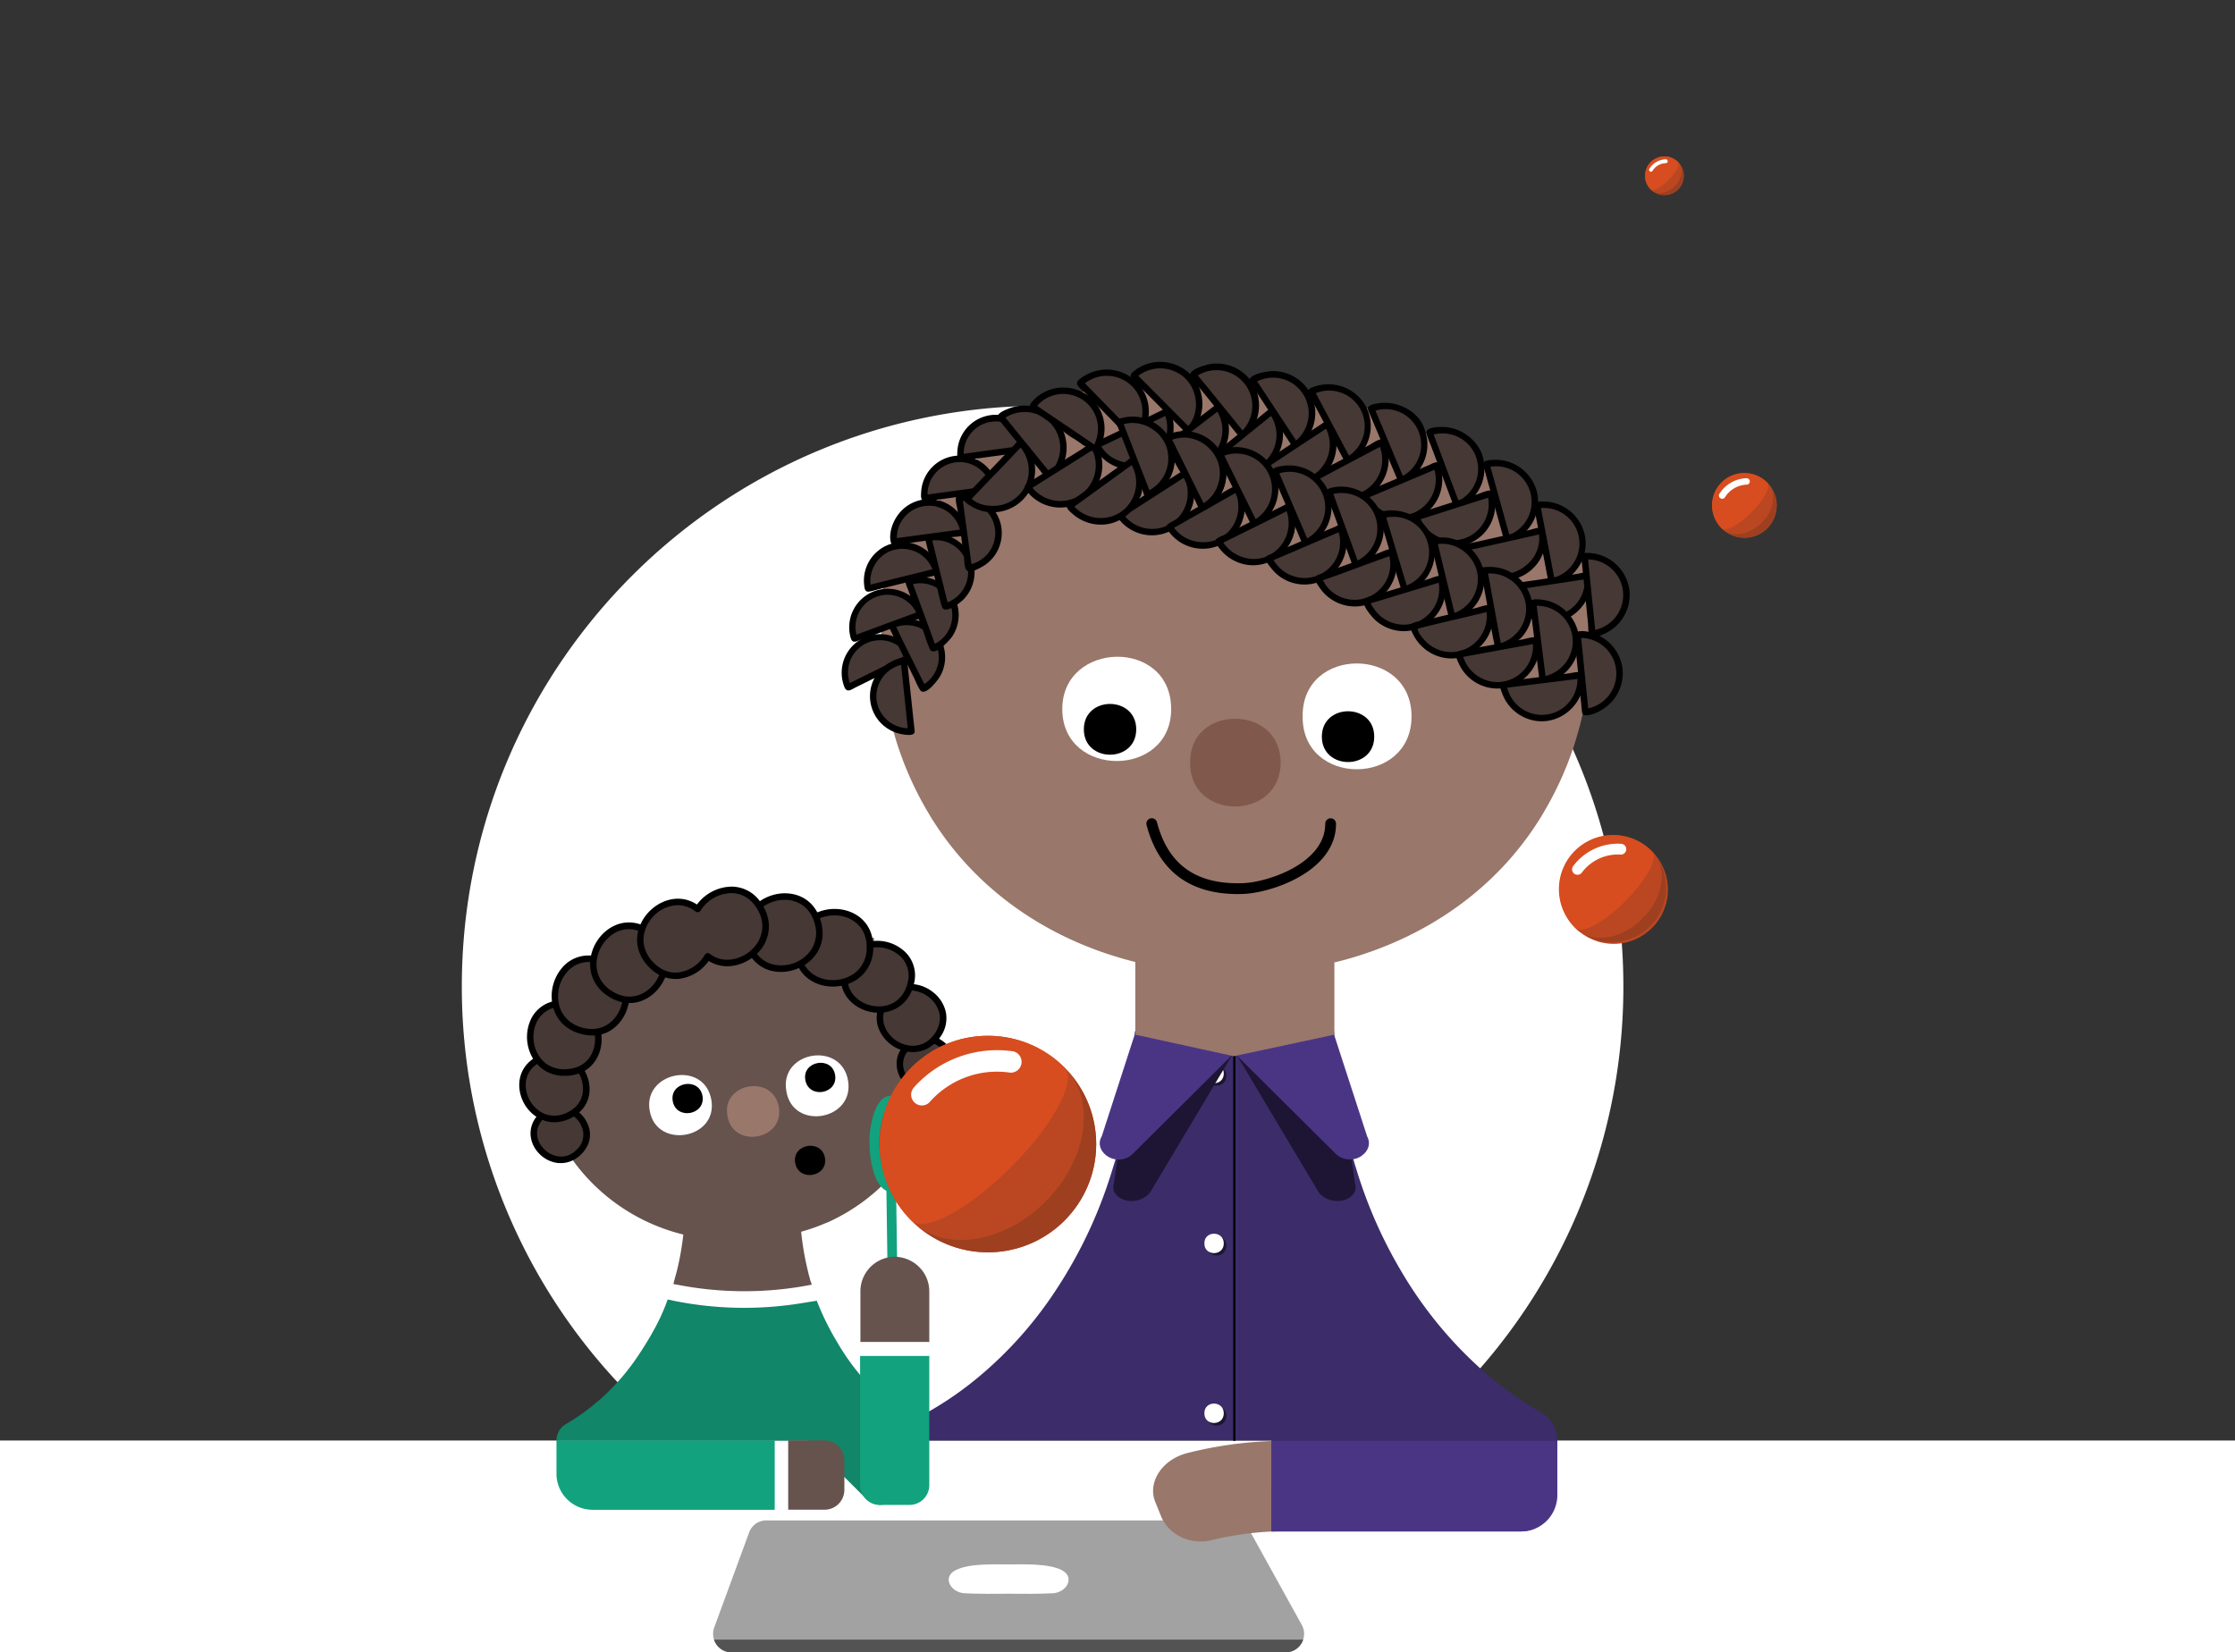 <svg id="Layer_1" data-name="Layer 1" xmlns="http://www.w3.org/2000/svg" viewBox="0 0 1000.08 739.42"><rect x="0" y="0" width="1000.08" height="739.42" fill="#333333" stroke="none"/><defs><style>.cls-1{fill:#fff;}.cls-2{fill:#a2a2a2;}.cls-3{fill:#535353;}.cls-4{fill:#99776b;}.cls-5{fill:#66534d;}.cls-6{fill:#3c2c6a;}.cls-7{fill:#1d1533;}.cls-8{fill:#7a5c63;}.cls-9{fill:#4a3585;}.cls-10{fill:#118669;}.cls-11{fill:#453835;}.cls-12{fill:#12a27e;}.cls-13{fill:#ba4721;}.cls-14{fill:#9e3f20;}.cls-15{fill:#d74d1f;}.cls-16{fill:#80594c;}</style></defs><title>bubblesfgextended</title><rect class="cls-1" y="644.62" width="1000.08" height="94.8"/><rect class="cls-1" x="346.45" y="644.62" width="6.68" height="30.97"/><path class="cls-2" d="M583.11,733.72a8.21,8.21,0,0,1-7.82,5.7h-248a8.2,8.2,0,0,1-7.79-5.7,8.34,8.34,0,0,1,.07-5.4l15.63-42.54a8.12,8.12,0,0,1,7.72-5.4H551.75a8.3,8.3,0,0,1,7.23,4.24l.76,1.36,22.78,41.18A8.19,8.19,0,0,1,583.11,733.72Z"/><path class="cls-1" d="M475,702.57c-6-3-16.88-2.51-23.54-2.51h-.19c-6.56,0-17.56-.49-23.54,2.51-6.46,3.18-2.22,10.22,4.05,10.41,6.47.29,13,.29,19.59.2,6.56.09,13.12.09,19.58-.2C477.18,712.79,481.33,705.75,475,702.57Z"/><path class="cls-3" d="M583.11,733.72a8.21,8.21,0,0,1-7.82,5.7h-248a8.2,8.2,0,0,1-7.79-5.7Z"/><path class="cls-4" d="M571.59,644.79v40.46a139.91,139.91,0,0,0-29.58,4c-9,2.12-18.71-2-22.39-10.51-.86-2.13-1.73-4.25-2.6-6.47-3.67-8.49,2.51-19.1,14.46-22.09A178.67,178.67,0,0,1,571.59,644.79Z"/><path class="cls-1" d="M726.4,441.45a259.36,259.36,0,0,1-97.69,203H304.33a259.38,259.38,0,0,1-97.68-203c0-143.53,116.34-259.87,259.87-259.87S726.4,297.92,726.4,441.45Z"/><path class="cls-1" d="M362.37,572.4H301.78a109.92,109.92,0,0,1-4.57,13.22H367C364.85,580.89,363.8,576.6,362.37,572.4Z"/><path class="cls-5" d="M403.48,434.48a12.83,12.83,0,0,1-12.25-10.71,11,11,0,0,1-.1-3.95l-3.28-.77-.87-.2-1.15-.28-.68-.2-.48-.09-.77-.2-3.09-.67-1.26-.29-2.12-.48-1.16-.29-.48-.1-.48-.1-.68-.19-1.64-.39-1.44-.28-2.32-.58-1.35-.29-1.73-.39-1.84-.38-1.35-.29-.19-.1h-.1l-.58-.1-.48-.09-.38-.1-.49-2.6-87.69,15.24,1,5.69-1.25.77-1.45,1-.58.38-.48.29-.49.29-1.06.68-1.83,1.15-1.06.68-2.7,1.73-.68.39-.38.29-.58.39-1.06.67-.77.48-2.9,1.84a12.44,12.44,0,0,1,1.26,3.76,13.13,13.13,0,0,1-2.22,9.74,12.83,12.83,0,0,1-8.4,5.31l-1.64.29a12.68,12.68,0,0,1-3.28.19l2.71,15.53-4.92.87,1,5.4c.1.48.19,1,.29,1.45s.19.87.29,1.35c.29,1.35.58,2.6.87,3.86s.58,2.31,1,3.47c.2.58.39,1.16.58,1.74l.29.86.58,1.74c.1.19.19.48.29.68s.1.38.19.58,0,.28.1.38a53.86,53.86,0,0,0,2.8,6.56c.19.39.38.68.57,1.06,1.16,2.41,2.42,4.63,3.77,6.85a8.53,8.53,0,0,0,.77,1.26,82.28,82.28,0,0,0,7.72,10.32c.29.29.48.58.77.87a86.48,86.48,0,0,0,43.59,26,125.54,125.54,0,0,1-3,16.74c-.39,1.35-.77,2.8-1.16,4.25-.09.38-.19.77-.29,1.15l1.64.29a156.19,156.19,0,0,0,56.05.77l4.25-.77c-.2-.48-.29-1-.49-1.44s-.29-.87-.38-1.36c-.29-1-.58-1.92-.77-2.89a127.18,127.18,0,0,1-3.12-18,86.46,86.46,0,0,0,11.31-4,10.94,10.94,0,0,0,1.84-.78A86.24,86.24,0,0,0,414.77,501c.09-.38.28-.67.38-1.06A79.1,79.1,0,0,0,419,487.64c.1-.49.19-1,.29-1.45a67.5,67.5,0,0,0,1.25-7.72c0-.38.1-.77.1-1.16a57.55,57.55,0,0,0,.48-7.13v-3.86Z"/><path class="cls-6" d="M696.83,644.62h-289v-8.81a152.67,152.67,0,0,0,29.9-19.49,176.56,176.56,0,0,0,35.4-40,204.49,204.49,0,0,0,23-47.85c1.07-3.18,2-6.36,3-9.54.68-2.41,1.35-4.92,2-7.44q2.59-10.62,4.24-21.7t2.21-22.57c.11-1.26.11-2.61.2-3.86v-1.64c0-.07,0-.12,0-.19H597c0,.77,0,1.54.06,2.31,0,1.16.09,2.23.09,3.38.39,7.67,1.11,15.22,2.18,22.6a214.58,214.58,0,0,0,4.29,21.67c.38,1.64.87,3.39,1.35,5,.2.77.49,1.64.67,2.41.39,1.44.77,2.8,1.26,4.24.09.38.29.87.38,1.26A206.53,206.53,0,0,0,627,568.87a184.08,184.08,0,0,0,34.34,42.53c1.35,1.26,2.7,2.51,4.16,3.68a160.29,160.29,0,0,0,21,15.14c1,.58,1.93,1.15,2.81,1.64A14.68,14.68,0,0,1,696.83,644.62Z"/><path class="cls-7" d="M548.76,481.46c0,5.79-8.78,5.79-8.68,0C540,475.67,548.76,475.67,548.76,481.46Z"/><path class="cls-1" d="M547.6,480.4c0,5.79-8.78,5.79-8.68,0C538.82,474.52,547.6,474.52,547.6,480.4Z"/><path class="cls-7" d="M548.76,557.48c0,5.79-8.78,5.79-8.68,0C540,551.69,548.76,551.69,548.76,557.48Z"/><path class="cls-1" d="M547.6,556.42c0,5.79-8.78,5.79-8.68,0C538.82,550.63,547.6,550.63,547.6,556.42Z"/><path class="cls-7" d="M548.76,633.59c0,5.79-8.78,5.79-8.68,0C540,627.8,548.76,627.8,548.76,633.59Z"/><path class="cls-1" d="M547.6,632.43c0,5.79-8.78,5.79-8.68,0C538.82,626.65,547.6,626.65,547.6,632.43Z"/><path class="cls-8" d="M573.26,340.91c0,26.24-40.9,26.24-40.52,0C532.36,314.77,573.26,314.77,573.26,340.91Z"/><path class="cls-7" d="M498.4,529.7c-1.06,3.37,1.26,6.07,4.63,7.23,4.44,1.45,9.55-.29,11.87-3.76l37.43-62.71-44.18-8Z"/><path class="cls-7" d="M606.35,529.7l-9.74-67.24-44.19,8,37.43,62.71c2.22,3.47,7.33,5.21,11.87,3.76C605.1,535.77,607.41,533.07,606.35,529.7Z"/><path class="cls-9" d="M493,508.47l15.24-47.07,44.09,9.74L507,516.19a9.07,9.07,0,0,1-11.77,1C492.42,515.13,491.07,511.75,493,508.47Z"/><path class="cls-9" d="M609.34,517.15a4,4,0,0,1-1.06.68,7.48,7.48,0,0,1-2.7.87c-.29,0-.58.09-.87.09h-1.45a8.94,8.94,0,0,1-5.69-2.6l-44.08-43.8h0l-.68-.57-.48-.49-.1-.09-.1-.1h.2l.29-.1h.19l15.43-3.37h.1l.48-.1h.1l27.49-6.08.1.2.67,2,14.57,44.86C613.49,511.75,612.23,515.13,609.34,517.15Z"/><rect x="551.84" y="470.46" width="0.96" height="174.32"/><path class="cls-6" d="M568.92,685.3H680.63c9,0,16.2-8,16.2-17.83l0-23.28-127.87-3.46Z"/><path class="cls-9" d="M568.92,685.3H680.63a16.18,16.18,0,0,0,16.2-16.21V644.78H568.92Z"/><path class="cls-10" d="M415.15,639.48v5.21H249a8.69,8.69,0,0,1,1.14-4.33,8.26,8.26,0,0,1,3.11-3.1,91.15,91.15,0,0,0,12.83-9c.78-.69,1.64-1.36,2.42-2a101.79,101.79,0,0,0,17.93-20.94c2.42-3.66,4.63-7.33,6.66-11.08a90.51,90.51,0,0,0,5.67-12.73l3.62.76a158.91,158.91,0,0,0,56.91.79l6.18-1a122.16,122.16,0,0,0,9.33,18.88,104.43,104.43,0,0,0,22.09,26.53A90.65,90.65,0,0,0,415.15,639.48Z"/><path class="cls-1" d="M318.3,492.17c3.08,17.56-24.6,22.38-27.59,4.82C287.62,479.73,315.11,474.13,318.3,492.17Z"/><path class="cls-1" d="M379.46,483.49c3.09,17.84-24.7,22.67-27.59,4.82C348.59,470.46,376.37,465.64,379.46,483.49Z"/><path d="M314.34,490.43c1.45,8.59-11.77,10.9-13.31,2.32S312.8,481.85,314.34,490.43Z"/><path d="M373.67,481c1.45,8.59-11.77,10.9-13.31,2.31S372.22,472.39,373.67,481Z"/><path d="M369.14,518.12c1.44,8.59-11.77,10.9-13.32,2.31S367.59,509.53,369.14,518.12Z"/><path class="cls-4" d="M348.49,495.35c2.61,14.86-20.55,18.91-23,4C322.74,484.55,345.89,480.5,348.49,495.35Z"/><path class="cls-11" d="M242.42,499.32c10.85-10.68,27.44,5.64,16.58,16.24S231.57,509.91,242.42,499.32Z"/><path d="M263.61,504.81a13.92,13.92,0,0,0-4.48-7,14.08,14.08,0,0,0-1.14-.9,12,12,0,0,0-1.32-.81,13.08,13.08,0,0,0-2.92-1.22,12,12,0,0,0-9.3,1.12,12.88,12.88,0,0,0-2.38,1.7c-.22.19-.44.4-.67.62s-.28.28-.4.41a13.87,13.87,0,0,0-1,1.09,11.71,11.71,0,0,0-2.59,8,13.17,13.17,0,0,0,3.88,8.43,13.83,13.83,0,0,0,8.71,4.23c.34,0,.67,0,1,0a11.89,11.89,0,0,0,5.23-1.2A14.1,14.1,0,0,0,260,516.6C263.43,513.26,264.71,509.07,263.61,504.81Zm-13.34,12.71a11.07,11.07,0,0,1-6.88-3.37c-3.23-3.3-4.58-8.51-.7-13,.23-.27.47-.53.74-.79h0l.35-.33a11.79,11.79,0,0,1,1.38-1.09l.28-.17a9.22,9.22,0,0,1,5-1.47,9.92,9.92,0,0,1,2.56.35,6.75,6.75,0,0,1,.76.25,11.11,11.11,0,0,1,3,1.67,11.08,11.08,0,0,1,4,6,9.12,9.12,0,0,1-2.8,9,11.09,11.09,0,0,1-3.4,2.31A9,9,0,0,1,250.27,517.52Z"/><path class="cls-11" d="M241.7,473.65c16.88-7.91,29.52,17.65,12.64,25.56S224.92,481.65,241.7,473.65Z"/><path d="M261.59,479.17c-.23-.44-.49-.86-.76-1.28s-.55-.79-.85-1.16a16,16,0,0,0-3.52-3.35,14.42,14.42,0,0,0-12.31-2.15,17.11,17.11,0,0,0-3.06,1.11h0c-.45.21-.88.43-1.29.67a13.33,13.33,0,0,0-1.22.77c-7,4.83-7.44,12.93-4.58,19a17.19,17.19,0,0,0,6.07,7c.42.27.84.51,1.28.74a10.61,10.61,0,0,0,1.37.62,13.73,13.73,0,0,0,4,1c.44,0,.87.06,1.31.06a16.49,16.49,0,0,0,7-1.64c.62-.3,1.23-.61,1.8-1a13.81,13.81,0,0,0,1.25-.86,11,11,0,0,0,1.12-.92,13.62,13.62,0,0,0,4.58-9.19A16.59,16.59,0,0,0,261.59,479.17Zm-.77,9.17a10.88,10.88,0,0,1-4.15,7.73,11.64,11.64,0,0,1-1.3.93,14.86,14.86,0,0,1-1.63.89h0a12.68,12.68,0,0,1-8.2,1.12,2.25,2.25,0,0,1-.35-.09,9.57,9.57,0,0,1-1.69-.56,11.56,11.56,0,0,1-1.41-.7,14.14,14.14,0,0,1-5.48-6.14c-2.4-5.06-2-11.52,3.7-15.4a11.87,11.87,0,0,1,1.25-.76c.25-.15.51-.28.78-.41s.4-.18.59-.26a17.17,17.17,0,0,1,1.74-.61,11.74,11.74,0,0,1,10.16,1.66,13.45,13.45,0,0,1,2.39,2.13,14.31,14.31,0,0,1,1,1.22,9.89,9.89,0,0,1,.8,1.26A13.86,13.86,0,0,1,260.82,488.34Z"/><path class="cls-11" d="M251.16,449c20.25-1.35,23,29.62,2.7,31S230.9,450.3,251.16,449Z"/><path d="M269.18,463.69c0-.28-.05-.57-.08-.85-.06-.49-.13-1-.22-1.46s-.2-1-.33-1.44a16.5,16.5,0,0,0-10.37-11.55,17.39,17.39,0,0,0-5.73-.93c-.45,0-.92,0-1.39.05s-.84.06-1.25.12-1,.15-1.43.24-1,.22-1.42.36a14.82,14.82,0,0,0-9.4,7.89,18.79,18.79,0,0,0,1,17.68,5.57,5.57,0,0,0,.37.57c.14.21.29.43.46.64a13.51,13.51,0,0,0,.91,1.12,14,14,0,0,0,1.61,1.57,16,16,0,0,0,10.59,3.71c.48,0,1,0,1.46,0a18.77,18.77,0,0,0,5-1,17.52,17.52,0,0,0,2.63-1.19C267.25,475.88,269.56,469.53,269.18,463.69Zm-24.12,12.75a12.32,12.32,0,0,1-2.15-1.74,10.88,10.88,0,0,1-1-1.14c-.21-.26-.4-.53-.59-.81-.09-.12-.18-.26-.26-.39a15.84,15.84,0,0,1-.91-15,12.12,12.12,0,0,1,7.41-6.31,12.47,12.47,0,0,1,1.4-.36,10.94,10.94,0,0,1,1.43-.24l.86-.08a14.62,14.62,0,0,1,6.56.94,13.46,13.46,0,0,1,7.87,9.09,16.6,16.6,0,0,1,.55,2.9c0,.19,0,.37,0,.56.34,5-1.57,10.19-6.3,12.84a10.09,10.09,0,0,1-1.32.64,12.53,12.53,0,0,1-1.46.51,17.11,17.11,0,0,1-3.45.59A14,14,0,0,1,245.06,476.44Z"/><path class="cls-11" d="M268.42,429.76c20.46,5.88,12.06,37.23-8.39,31.44S248,423.87,268.42,429.76Z"/><path d="M273.9,430.62a19.35,19.35,0,0,0-5.08-2.25,15.24,15.24,0,0,0-1.48-.37c-.48-.11-.95-.18-1.42-.25s-1-.11-1.45-.14a15.53,15.53,0,0,0-12,4.41A19.67,19.67,0,0,0,247,448.23q.09.72.24,1.44c.05.25.11.5.17.74a5.12,5.12,0,0,0,.19.67,16,16,0,0,0,5.07,7.89,18.54,18.54,0,0,0,7,3.62,19.38,19.38,0,0,0,5.34.78c.43,0,.85,0,1.25,0s1-.1,1.44-.18a11,11,0,0,0,1.43-.31c6.09-1.62,10.2-6.75,11.78-12.29.15-.54.29-1.09.39-1.65s.18-1,.24-1.46.09-1,.11-1.48A16.93,16.93,0,0,0,273.9,430.62Zm4.85,15c0,.51-.06,1-.12,1.49a14.14,14.14,0,0,1-.24,1.45c-.09.41-.18.82-.3,1.21-1.29,4.54-4.61,8.75-9.54,10.18a10.87,10.87,0,0,1-1.42.33,13.12,13.12,0,0,1-1.45.16,15.47,15.47,0,0,1-5.25-.62,15.67,15.67,0,0,1-5.61-2.81,13.21,13.21,0,0,1-4.43-6.52c-.08-.25-.15-.51-.22-.78s-.1-.42-.13-.63a10,10,0,0,1-.23-1.44,16.61,16.61,0,0,1,4.7-13.52,12.69,12.69,0,0,1,9-3.63h.55c.47,0,.95.06,1.43.12s.95.15,1.43.25.72.18,1.09.28a16.9,16.9,0,0,1,3.78,1.58A13.85,13.85,0,0,1,278.75,445.61Z"/><path class="cls-11" d="M290.13,417c17.85,11.48.77,39.17-17.08,27.69S272.19,405.54,290.13,417Z"/><path d="M296.66,421.51a18.29,18.29,0,0,0-5.75-5.7,17.58,17.58,0,0,0-1.65-1c-.44-.23-.88-.44-1.31-.63s-.91-.37-1.36-.52c-8.23-2.8-15.61,1.48-19.45,7.47a19.67,19.67,0,0,0-2.67,6.44c-.11.48-.19,1-.26,1.44s-.11,1-.14,1.44a16.94,16.94,0,0,0,.91,6.56,17.48,17.48,0,0,0,7.29,8.87,19.24,19.24,0,0,0,6.12,2.63c.48.1.95.18,1.42.24a12.11,12.11,0,0,0,1.46.11h.46c6.06,0,11.25-3.65,14.27-8.35a19.82,19.82,0,0,0,1.66-3.16c.19-.46.35-.91.51-1.37s.28-.92.4-1.39a18.49,18.49,0,0,0,.55-4.44A16.22,16.22,0,0,0,296.66,421.51Zm-.77,11.93c-.11.49-.23,1-.39,1.46s-.32.92-.51,1.38a16.62,16.62,0,0,1-1.42,2.71c-2.53,3.94-6.88,7-11.95,7a14.41,14.41,0,0,1-1.45-.08,12.21,12.21,0,0,1-1.42-.27,15.36,15.36,0,0,1-4.91-2.12,14.45,14.45,0,0,1-6.36-8,13.36,13.36,0,0,1-.55-4.6c0-.49.07-1,.13-1.45a13.52,13.52,0,0,1,.28-1.41,17,17,0,0,1,2.24-5.27c2.58-4,6.81-7,11.8-7a13.37,13.37,0,0,1,4.26.72c.46.16.91.33,1.37.54s.9.43,1.35.68.66.37,1,.59a16.22,16.22,0,0,1,4.19,3.81A13.57,13.57,0,0,1,295.89,433.44Z"/><path class="cls-11" d="M421.35,486.1c-12.59,8.76-26.31-10.34-13.72-19S433.94,477.33,421.35,486.1Z"/><path d="M427.29,473.62a14.53,14.53,0,0,0-2.05-4.26,15.6,15.6,0,0,0-1.81-2.15,13.92,13.92,0,0,0-3.06-2.26l-.21-.12a14.73,14.73,0,0,0-1.35-.61,12.93,12.93,0,0,0-1.49-.48h0a12.63,12.63,0,0,0-10.5,2.15,14.77,14.77,0,0,0-1.9,1.56,9.86,9.86,0,0,0-1.08,1.18,10.92,10.92,0,0,0-.88,1.21,11.51,11.51,0,0,0-1.72,7.16,13.87,13.87,0,0,0,2,6,14.57,14.57,0,0,0,4.87,4.91,10.27,10.27,0,0,0,1.26.69,12.26,12.26,0,0,0,5.26,1.22,12.13,12.13,0,0,0,3.84-.64l.2-.07a14,14,0,0,0,3.51-1.82,12.24,12.24,0,0,0,5.54-8.82A12.65,12.65,0,0,0,427.29,473.62Zm-7.87,12a9.37,9.37,0,0,1-8.82.4,7.33,7.33,0,0,1-.73-.39,11.77,11.77,0,0,1-4.69-5,10.8,10.8,0,0,1-1.06-3.79,9.1,9.1,0,0,1,3-7.41,9.68,9.68,0,0,1,1.35-1.08,4,4,0,0,1,.46-.3,10.07,10.07,0,0,1,5.47-1.69h0a9,9,0,0,1,2.13.25l.08,0a8.33,8.33,0,0,1,1.5.52,10.38,10.38,0,0,1,2.41,1.47,3.73,3.73,0,0,1,.61.52,11.29,11.29,0,0,1,1.74,2,11.45,11.45,0,0,1,1.74,3.79,9.09,9.09,0,0,1-4.09,10.1A9.81,9.81,0,0,1,419.42,485.58Z"/><path class="cls-11" d="M419.2,463.71c-10.8,14.57-33.47-1.64-22.57-16.2S430,449.15,419.2,463.71Z"/><path d="M423.2,452.79a15.75,15.75,0,0,0-6.12-9.12,16.6,16.6,0,0,0-8.12-3.24,14.48,14.48,0,0,0-1.47-.08l-.75,0-.49,0-.28,0a14.69,14.69,0,0,0-10.5,6.22,16.53,16.53,0,0,0-2.12,3.71,12.84,12.84,0,0,0-.51,1.43,13.71,13.71,0,0,0-.34,1.44,13.39,13.39,0,0,0,.93,7.76,16.84,16.84,0,0,0,9.52,8.86,11.91,11.91,0,0,0,1.43.46,13.7,13.7,0,0,0,1.54.35c.26.05.53.08.79.11a13.65,13.65,0,0,0,1.79.11,13.91,13.91,0,0,0,6.54-1.61,16.53,16.53,0,0,0,4.17-3.28,13.5,13.5,0,0,0,1-1.15.33.33,0,0,0,.08-.11l.12-.15A14.32,14.32,0,0,0,423.2,452.79Zm-5.15,10.06c-.24.31-.47.61-.73.89a11.55,11.55,0,0,1-1.19,1.23,12.49,12.49,0,0,1-1.73,1.31,11.09,11.09,0,0,1-5.48,1.69,11.76,11.76,0,0,1-1.87-.08l-.41-.06a12.7,12.7,0,0,1-1.73-.38,13.93,13.93,0,0,1-8.83-7.61,10.54,10.54,0,0,1-.58-6.77,12.77,12.77,0,0,1,.49-1.52,14.24,14.24,0,0,1,.78-1.63,15.38,15.38,0,0,1,1-1.56,12.1,12.1,0,0,1,6.95-4.82,10.48,10.48,0,0,1,1.74-.27,8.44,8.44,0,0,1,.87,0l.7,0,.3,0a13.94,13.94,0,0,1,7,2.72,12.8,12.8,0,0,1,5,7.43,10.5,10.5,0,0,1,.24,2.23,11.65,11.65,0,0,1-1.92,6.26C418.49,462.23,418.28,462.54,418.05,462.85Z"/><path class="cls-11" d="M407.24,441.24c-5.79,18.71-34.44,10.41-28.75-8.3S413,422.62,407.24,441.24Z"/><path d="M405.58,426.55A18.12,18.12,0,0,0,391,421.07a3.27,3.27,0,0,0-.45,0c-.48.05-1,.13-1.44.22l-.43.09c-.34.08-.67.16-1,.25-5.15,1.5-8.89,5.32-10.62,10.84a18,18,0,0,0-.81,5.7,11.34,11.34,0,0,0,.12,1.44,12.92,12.92,0,0,0,.24,1.43c1.33,5.8,6.07,9.77,11.22,11.35a18.71,18.71,0,0,0,4.63.79h.71l.77,0c.51,0,1-.07,1.52-.14a15.35,15.35,0,0,0,12.55-9.82c.05-.1.09-.2.13-.3.13-.35.27-.72.38-1.1l.06-.18c.13-.42.24-.82.34-1.24A14.68,14.68,0,0,0,405.58,426.55Zm-.84,17a12.23,12.23,0,0,1-8,6.38,11.9,11.9,0,0,1-1.8.33,14.67,14.67,0,0,1-1.62.1,16,16,0,0,1-4.63-.69c-4.26-1.32-8.17-4.6-9.22-9.39a9.75,9.75,0,0,1-.24-1.45,10.9,10.9,0,0,1,0-1.52,14.66,14.66,0,0,1,.65-3.93,12.76,12.76,0,0,1,8-8.68,10.22,10.22,0,0,1,1.46-.43h0a9.44,9.44,0,0,1,1.41-.24,4.36,4.36,0,0,1,.52-.05q.62-.06,1.23-.06a15.1,15.1,0,0,1,10.95,4.62,11.8,11.8,0,0,1,2.77,10.91c-.07.33-.16.67-.25,1,0,.13-.07.26-.11.38h0c-.11.39-.25.76-.39,1.13A15.76,15.76,0,0,1,404.74,443.54Z"/><path class="cls-11" d="M389.3,423.58c.29,21.22-32.22,22.29-32.51,1.06S389,402.36,389.3,423.58Z"/><path d="M390.71,422.56c0-.49-.07-1-.14-1.45a13.84,13.84,0,0,0-.26-1.48c-1.86-8.85-9.61-12.89-16.88-12.89h-.27a19.83,19.83,0,0,0-7.44,1.56q-.68.29-1.32.63c-.42.22-.85.46-1.25.71a16.68,16.68,0,0,0-2.23,1.68,16.9,16.9,0,0,0-5.58,13.34,19.17,19.17,0,0,0,1,5.85c.15.47.33.91.52,1.35a12.85,12.85,0,0,0,.63,1.29c3.14,5.69,9.32,8.34,15.22,8.34h.27a20.27,20.27,0,0,0,3.72-.41,14.43,14.43,0,0,0,1.44-.36c.47-.12.94-.28,1.41-.45A16.78,16.78,0,0,0,390.75,424v-.45C390.75,423.22,390.73,422.89,390.71,422.56Zm-13,15.27c-.48.14-1,.27-1.46.38a17.62,17.62,0,0,1-3.4.38h-.23c-4.87,0-10-2.16-12.62-6.83a13.08,13.08,0,0,1-.64-1.3,11.71,11.71,0,0,1-.51-1.41,15.92,15.92,0,0,1-.65-4.43,14,14,0,0,1,4.7-11.27,12.54,12.54,0,0,1,2.61-1.79c.42-.23.87-.44,1.32-.64a17.33,17.33,0,0,1,6.33-1.29h.23a15.14,15.14,0,0,1,9.74,3.38,12.55,12.55,0,0,1,3.93,5.87,14.05,14.05,0,0,1,.62,2.79,14.3,14.3,0,0,1,.11,1.49c0,.14,0,.29,0,.44,0,.38,0,.73,0,1.09a13.71,13.71,0,0,1-8.61,12.61C378.74,437.49,378.25,437.68,377.75,437.83Z"/><path class="cls-11" d="M365.86,412.49c6,20.35-25.09,30.1-31.07,9.64S359.88,392.13,365.86,412.49Z"/><path d="M367.79,414.4a22.16,22.16,0,0,0-.54-2.32c-.12-.39-.25-.78-.38-1.16s-.34-.9-.52-1.33-.41-.87-.63-1.29c-4.26-8.08-13-9.83-20-7.75a19.37,19.37,0,0,0-5.66,2.69c-.39.27-.78.56-1.15.86s-.75.63-1.1,1a16.37,16.37,0,0,0-5.08,10.18,18.24,18.24,0,0,0,.71,7.3,19.16,19.16,0,0,0,1.49,3.71,12.13,12.13,0,0,0,.73,1.26,10.79,10.79,0,0,0,.82,1.18,15.46,15.46,0,0,0,8.78,5.72,18,18,0,0,0,4.15.48,20,20,0,0,0,8.06-1.74c.45-.2.89-.41,1.33-.65s.85-.48,1.27-.74a18.55,18.55,0,0,0,3.43-2.81,16.14,16.14,0,0,0,4.6-11.37A19.35,19.35,0,0,0,367.79,414.4Zm-21.87,17.19a12.71,12.71,0,0,1-7.24-4.76,12.28,12.28,0,0,1-.81-1.22,11.52,11.52,0,0,1-.72-1.34,15.36,15.36,0,0,1-1-2.54,15.73,15.73,0,0,1-.51-7,13.22,13.22,0,0,1,3.7-7.19,10.54,10.54,0,0,1,1.1-1c.37-.32.76-.61,1.15-.89a17.42,17.42,0,0,1,4.89-2.32,16.6,16.6,0,0,1,4.62-.67,13.83,13.83,0,0,1,7.94,2.38,13.06,13.06,0,0,1,4.08,4.61c.22.42.43.85.62,1.31s.36.89.51,1.36c.07.2.13.39.19.58s.15.55.22.83A13.76,13.76,0,0,1,361.38,427a15.14,15.14,0,0,1-2.49,2.1,13,13,0,0,1-1.28.79,13.63,13.63,0,0,1-1.32.67A16.33,16.33,0,0,1,345.92,431.59Z"/><path class="cls-11" d="M340.29,406.22c-7.19-12.5-22.32-8.84-28,.55-14.56-11.21-34.92,10-21.09,24.72,8.68,9.26,20.55,4.84,25.54-3.53C329,437.42,349.67,422.5,340.29,406.22Z"/><path d="M344,413.27a18.52,18.52,0,0,0-2.41-7.63,1,1,0,0,0-.07-.15c-.22-.37-.44-.74-.68-1.09a13.69,13.69,0,0,0-.84-1.16,15.72,15.72,0,0,0-12.6-6.48,19.67,19.67,0,0,0-15.53,8c-8-5.19-16.83-1.88-21.86,3.66a19.42,19.42,0,0,0-3.45,5.31c-.2.45-.38.9-.53,1.35s-.3.92-.42,1.38a16.48,16.48,0,0,0-.27,7,17.91,17.91,0,0,0,4.77,9,18.74,18.74,0,0,0,4.85,3.79,13.73,13.73,0,0,0,1.3.61,12.92,12.92,0,0,0,1.37.51,15.44,15.44,0,0,0,4.62.71A15.65,15.65,0,0,0,304,438a19,19,0,0,0,13.12-8c6.5,4.11,14.13,2.41,19.32-1.31.4-.29.78-.57,1.14-.88l.35-.29c.26-.22.5-.46.74-.69A16.84,16.84,0,0,0,344,413.27Zm-8,12.08c-.36.32-.74.61-1.14.9-4.66,3.4-11.66,4.9-17.29.56a1.45,1.45,0,0,0-1.14-.28,1.43,1.43,0,0,0-1,.69,16.22,16.22,0,0,1-11.8,7.92,12.42,12.42,0,0,1-5.12-.5,10.39,10.39,0,0,1-1.37-.52,11.64,11.64,0,0,1-1.31-.68,16,16,0,0,1-3.65-2.94,14.85,14.85,0,0,1-4-7.54,13.35,13.35,0,0,1,.09-5.31,14.59,14.59,0,0,1,.39-1.44c.15-.46.32-.92.51-1.36a17,17,0,0,1,2.92-4.51,15.53,15.53,0,0,1,11.19-5.28,12.91,12.91,0,0,1,8,2.86,1.47,1.47,0,0,0,1.15.27,1.43,1.43,0,0,0,1-.67,16.71,16.71,0,0,1,13.89-7.86,12.72,12.72,0,0,1,6.63,1.92,14.15,14.15,0,0,1,3.75,3.48c.29.38.57.77.84,1.2.15.22.28.45.42.68l.33.6a15.28,15.28,0,0,1,1.83,6.22,14.11,14.11,0,0,1-4.05,10.51c-.35.38-.73.74-1.1,1.07Z"/><path class="cls-12" d="M408.5,511.85c-.1-10.63-3.53-21.46-9.81-21.51h-.13c-1.74,0-4.92,1-7.24,7.14A39.18,39.18,0,0,0,389.11,512a42.65,42.65,0,0,0,2.5,14.47,16.14,16.14,0,0,0,2.6,4.47,7.52,7.52,0,0,0,2.43,1.95,5.92,5.92,0,0,0,1.24.43,5.71,5.71,0,0,0,.8.17l.36,0a4.83,4.83,0,0,0,1.94-.4c1.67-.68,3.7-2.46,5.3-6.73a37.8,37.8,0,0,0,2.22-13.06v-1.51Zm-6.37,13c-1.06,3-2.41,4.34-3.19,4.34-.42,0-1-.41-1.68-1.28a12.91,12.91,0,0,1-1.59-3,25,25,0,0,1-1.16-3.77s0-.05,0-.07a44.56,44.56,0,0,1-1.05-9.09,39.66,39.66,0,0,1,1.91-13,.14.14,0,0,1,0-.06c1.06-3,2.41-4.34,3.18-4.34h.19c1,.19,2.27,1.81,3.34,4.72a37.67,37.67,0,0,1,2,12.45,46.3,46.3,0,0,1-.87,9.2A30,30,0,0,1,402.13,524.87Z"/><polygon class="cls-12" points="397.59 600.41 396.63 532.3 400.97 532.3 401.94 600.41 397.59 600.41"/><path class="cls-5" d="M415.82,577.84V600.6H385V577.84a15.49,15.49,0,0,1,15.43-15.45A15.73,15.73,0,0,1,411.3,567,15.29,15.29,0,0,1,415.82,577.84Z"/><path class="cls-10" d="M368.46,608l41,41a8.73,8.73,0,0,1,0,12.44l-9.36,9.36a8.73,8.73,0,0,1-12.44,0l-41-41Z"/><path class="cls-12" d="M415.82,606.68v57.87a8.86,8.86,0,0,1-8.87,8.89H393.74a8.87,8.87,0,0,1-8.88-8.89V606.68Z"/><path class="cls-5" d="M377.82,653.49v13.22a8.85,8.85,0,0,1-8.88,8.87H352.69v-31h16.25A8.85,8.85,0,0,1,377.82,653.49Z"/><path class="cls-12" d="M346.66,644.62v31H265.25A16.18,16.18,0,0,1,249,659.38V644.62Z"/><circle class="cls-13" cx="442.07" cy="511.95" r="48.44"/><path class="cls-14" d="M476.32,477.69c14.21,14.21,10.39,41.06-8.52,60s-45.78,22.74-60,8.53a48.44,48.44,0,1,0,68.51-68.51Z"/><path class="cls-13" d="M476.32,477.69c5.71,5.71-5,25.67-23.92,44.59s-38.88,29.63-44.59,23.92c14.21,14.21,41.07,10.39,60-8.53S490.53,491.9,476.32,477.69Z"/><path class="cls-15" d="M476.32,477.69a48.44,48.44,0,0,0-68.51,68.51c5.71,5.71,25.67-5,44.59-23.92S482,483.4,476.32,477.69Z"/><path class="cls-1" d="M412.5,494.68a4.82,4.82,0,0,1-3.6-8,49.78,49.78,0,0,1,44.51-16.2A4.83,4.83,0,0,1,452,480a40.15,40.15,0,0,0-35.92,13.07A4.79,4.79,0,0,1,412.5,494.68Z"/><circle class="cls-13" cx="722.07" cy="398.11" r="24.26"/><path class="cls-14" d="M739.22,381c7.11,7.12,5.2,20.56-4.27,30s-22.92,11.38-30,4.27A24.26,24.26,0,0,0,739.22,381Z"/><path class="cls-13" d="M739.22,381c2.86,2.86-2.51,12.86-12,22.33s-19.46,14.83-22.32,12c7.11,7.11,20.56,5.2,30-4.27S746.33,388.07,739.22,381Z"/><path class="cls-15" d="M739.22,381a24.26,24.26,0,1,0-34.3,34.31c2.86,2.85,12.85-2.51,22.32-12S742.08,383.81,739.22,381Z"/><path class="cls-1" d="M706.07,391.45a2.38,2.38,0,0,1-1.65-.47,2.41,2.41,0,0,1-.49-3.38,24.87,24.87,0,0,1,21.49-10,2.41,2.41,0,0,1-.28,4.82,20.11,20.11,0,0,0-17.34,8.08A2.4,2.4,0,0,1,706.07,391.45Z"/><circle class="cls-13" cx="780.6" cy="226.24" r="14.44"/><path class="cls-14" d="M790.81,216c4.23,4.23,3.1,12.24-2.54,17.87s-13.64,6.78-17.88,2.55A14.44,14.44,0,0,0,790.81,216Z"/><path class="cls-13" d="M790.81,216c1.7,1.7-1.49,7.65-7.13,13.29s-11.59,8.83-13.29,7.13c4.24,4.23,12.24,3.09,17.88-2.55S795,220.26,790.81,216Z"/><path class="cls-15" d="M790.81,216a14.44,14.44,0,1,0-20.42,20.42c1.7,1.7,7.65-1.49,13.29-7.13S792.51,217.73,790.81,216Z"/><path class="cls-1" d="M770.85,223.18a1.39,1.39,0,0,1-1-.2,1.42,1.42,0,0,1-.47-2A14.82,14.82,0,0,1,781.61,214a1.44,1.44,0,0,1,.08,2.87,12,12,0,0,0-9.86,5.7A1.47,1.47,0,0,1,770.85,223.18Z"/><circle class="cls-13" cx="744.77" cy="78.66" r="8.66"/><path class="cls-14" d="M750.89,72.54c2.54,2.54,1.86,7.34-1.52,10.72s-8.19,4.07-10.73,1.53a8.66,8.66,0,0,0,12.25-12.25Z"/><path class="cls-13" d="M750.89,72.54c1,1-.89,4.59-4.27,8s-7,5.3-8,4.28c2.54,2.54,7.35,1.86,10.73-1.53S753.43,75.08,750.89,72.54Z"/><path class="cls-15" d="M750.89,72.54a8.66,8.66,0,0,0-12.25,12.25c1,1,4.59-.9,8-4.28S751.91,73.56,750.89,72.54Z"/><path class="cls-1" d="M738.92,76.83a.85.85,0,0,1-.6-.12.86.86,0,0,1-.29-1.19,8.93,8.93,0,0,1,7.34-4.23.86.86,0,1,1,0,1.72,7.19,7.19,0,0,0-5.92,3.42A.88.88,0,0,1,738.92,76.83Z"/><path class="cls-4" d="M708.94,252.41c-.19-.68-.29-1.26-.48-1.93a12.53,12.53,0,0,0-.48-1.74c-.07-.33-.18-.66-.27-1h0c-40-47.42-103.07-76.29-159.58-75.76-89.34.83-81.42.84-149.71,75.61l-.12.15a8.36,8.36,0,0,0-.27,1,11.33,11.33,0,0,0-.49,1.74c-.19.67-.28,1.25-.48,1.93a96.32,96.32,0,0,0-2.7,21.22v15.92c0,.77.1,1.54.1,2.31.09,2.32.19,4.63.38,6.85s.29,4.15.58,6.17c.1,1.07.2,2.13.39,3.19a7.11,7.11,0,0,0,.19,1.44c.19,1.16.39,2.22.58,3.28a6.1,6.1,0,0,0,.19,1.26c.1.38.1.77.2,1.06s.09.39.09.58a122.23,122.23,0,0,0,2.9,12.15l.57,2c1.26,4.34,2.8,8.68,4.44,12.83.29.77.68,1.64,1,2.41a149,149,0,0,0,10.22,20,14.07,14.07,0,0,0,1,1.64c19.68,31.35,50.84,53,87.49,62.9,1.06.29,2.22.58,3.28.86H508V463l44.09,9.64,45-9.64V430.68l.85-.2h.1c1.06-.28,2.22-.57,3.28-.86,36.66-9.94,67.82-31.55,87.5-62.9a15.51,15.51,0,0,0,1-1.64,150.2,150.2,0,0,0,10.23-20c.29-.77.67-1.64,1-2.41,1.64-4.15,3.18-8.49,4.44-12.83l.58-2q1.73-5.93,2.89-12.15c0-.19.1-.39.1-.58s.09-.68.19-1.06a5.49,5.49,0,0,0,.19-1.26c.2-1.06.39-2.12.58-3.28a7.13,7.13,0,0,0,.2-1.44c.19-1.06.28-2.12.38-3.19.29-2,.48-4.05.58-6.17s.29-4.53.39-6.85c0-.77.09-1.54.09-2.31V273.63A95.73,95.73,0,0,0,708.94,252.41Z"/><path class="cls-1" d="M524.05,317.3c0,31-48.72,31-48.72,0C475.33,286.72,524.05,285.47,524.05,317.3Z"/><path class="cls-1" d="M631.61,320.58c0,31.55-49.1,31.55-48.72,0C582.51,289,631.61,289,631.61,320.58Z"/><path d="M508.42,326.37c0,15.14-23.44,15.14-23.44,0S508.42,311.22,508.42,326.37Z"/><path d="M614.92,329.65c0,15.14-23.44,15.14-23.44,0S614.92,314.5,614.92,329.65Z"/><path d="M553.87,400.08c-21.67,0-35.4-10.38-40.82-30.87a2.41,2.41,0,1,1,4.66-1.23c5,19,17.51,27.88,38.21,27.24C566.49,395,593,386.64,593,368.6a2.41,2.41,0,1,1,4.82,0c0,21.64-29.5,31.13-41.8,31.44C555.32,400.07,554.59,400.08,553.87,400.08Z"/><path class="cls-16" d="M573.05,341.22c0,26.24-40.9,26.24-40.51,0C532.15,315.08,573.05,315.08,573.05,341.22Z"/><path class="cls-11" d="M510.37,192.74a17,17,0,0,1-2.74,3.62Q497.33,185.77,487,175.18l-3.62-3.71a17.39,17.39,0,0,1,27,21.27Z"/><path d="M511.2,174.18a18.94,18.94,0,0,0-25.33-6.35c-1.18.68-4.33,2.28-3.91,4,.33,1.37,2.79,3.16,3.76,4.15L500,190.6c1.1,1.13,2.21,2.25,3.31,3.39s2.89,3.81,4.33,3.82c1.66,0,3.3-3.12,4-4.35a18.91,18.91,0,0,0-.43-19.28ZM509.11,192a20.66,20.66,0,0,1-1.51,2.22q-9.21-9.47-18.44-18.91l-3.68-3.78A15.92,15.92,0,0,1,511,181.69a16.33,16.33,0,0,1-.09,5.49,14.47,14.47,0,0,1-.69,2.5C510,190.3,509.11,191.43,509.11,192Z"/><path class="cls-11" d="M521.05,200.62a17.39,17.39,0,0,1-30.25-1.45l23.74-11.35,7.63-3.65A17.53,17.53,0,0,1,521.05,200.62Z"/><path d="M510,208.34c-.11-.26-.25-1-.47-1.18-.38-.29-1.43.05-2,.08a5,5,0,0,0,.61,1.15c.4.39.25.11,1,.12s.41-.18.79.34c.26.36.08,1,.61.85Zm14.81-20.48c-.3-1.67-.9-5.82-3.38-5a21,21,0,0,0-2.3,1.1L513,186.94q-5.28,2.51-10.53,5c-3.59,1.73-7.18,3.44-10.77,5.16-1.1.52-2.65,1-2.26,2.5.47,1.85,2.33,3.81,3.65,5.11a18.83,18.83,0,0,0,31.74-16.89Zm-3.9,9.86c-5,11.54-21.44,12.74-28.12,2.09L515,189.21l6.42-3.07A15.87,15.87,0,0,1,520.94,197.72Z"/><path class="cls-11" d="M407.86,293.64l-24.8,12.26-3.54,1.75a15.81,15.81,0,0,1,28.34-14Z"/><path d="M404.27,293.8l-2.09,1a7.3,7.3,0,0,1,2.4-.42A3.59,3.59,0,0,0,404.27,293.8Zm4.87-.83a17.26,17.26,0,0,0-31.21,14.66c1.12,2.56,3.27.81,5-.06l7-3.46,8.21-4.06,6.22-3.07C405.71,296.33,410.17,294.92,409.14,293Zm-4.87.83-24,11.87A14.36,14.36,0,0,1,405.82,293Z"/><path class="cls-11" d="M404.49,295.85l2.92,27.51.42,3.93a15.81,15.81,0,0,1-3.34-31.44Z"/><path d="M409.27,327.13l-2.62-24.66-.48-4.44c-.14-1.36,0-3.48-1.73-3.61-2.08-.15-4.78,1.15-6.53,2.17a17.26,17.26,0,0,0,5.2,31.86C404.47,328.73,409.53,329.76,409.27,327.13ZM392.2,313.05a14.58,14.58,0,0,1,11-15.5l2.63,24.78.38,3.57A14.56,14.56,0,0,1,392.2,313.05Z"/><path class="cls-11" d="M399,279.81l12.26,24.79,1.75,3.54a15.81,15.81,0,0,0-14-28.33Z"/><path d="M422.18,289.09c-2.63-9.4-13.49-14.46-22.49-11.15-2.05.76-2.45,1.63-1.53,3.49l1.32,2.68q1.22,2.43,2.41,4.86c1.46,2.95,2.91,5.91,4.37,8.85l3,6.06a37.85,37.85,0,0,0,2.43,4.9c2.31,3.28,8.28-4.78,9.26-6.67A17.43,17.43,0,0,0,422.18,289.09Zm-8.59,17L404,286.77,401,280.56a14.36,14.36,0,0,1,12.64,25.54Z"/><path class="cls-11" d="M412,274.93l-26,9.52-3.71,1.36A15.81,15.81,0,0,1,412,274.93Z"/><path d="M413.31,274.4a17.26,17.26,0,0,0-32.94,9.92c.39,1.82.86,3.36,2.94,2.65.63-.22,1.26-.46,1.88-.69l6.59-2.41,9.4-3.45c2.1-.77,4.21-1.53,6.31-2.31C408.92,277.59,414.13,276.5,413.31,274.4ZM394,280l-10.78,4A14.36,14.36,0,0,1,410,274.11Z"/><path class="cls-11" d="M406.63,260.39l9.52,26,1.36,3.71a15.81,15.81,0,0,0-10.88-29.68Z"/><path d="M416.21,282.32l-2.9-7.92c.84,2.13-1.86,1.51-2.18,2.47-.18.55.54,1,.85,1.22.85.53,1.16.39,1.58,1.22a23.44,23.44,0,0,1,.92,2.51,6.72,6.72,0,0,0,.51,1.38c.71,1.05,1.88,1.81,2.61,2.92Zm12.14-11.76a17.5,17.5,0,0,0-21.09-11.86c-1.24.33-2.29.76-2,2.26a25,25,0,0,0,1.06,2.89c.68,1.84,1.35,3.69,2,5.53,1.26,3.44,2.53,6.87,3.78,10.3q.81,2.22,1.63,4.44a61.3,61.3,0,0,0,2.33,6.37c1.89,3.74,8.94-4,10.11-5.81A17.4,17.4,0,0,0,428.35,270.56Zm-7.29,15.72a15.14,15.14,0,0,1-2.73,1.83L410.59,267l-2.07-5.63a14.36,14.36,0,0,1,12.54,24.93Z"/><path class="cls-11" d="M419.08,255.77l-26.84,6.67-3.84.95a15.81,15.81,0,0,1,30.68-7.62Z"/><path d="M420.48,255.39a17.25,17.25,0,0,0-33.82,6.26c.16,1.56.31,3.38,2.27,3.1a31.94,31.94,0,0,0,3.34-.83l4.38-1.08,12.06-3,6-1.47C416,258,421.08,257.53,420.48,255.39Zm-22.7-8.52a14.52,14.52,0,0,1,19.45,7.87L395,260.25l-5.46,1.36A14.58,14.58,0,0,1,397.78,246.87Z"/><path class="cls-11" d="M415.35,240.74,422,267.58l1,3.84a15.81,15.81,0,0,0-7.62-30.68Z"/><path d="M436.06,255a17.47,17.47,0,0,0-18.94-16c-2,.2-3.51.51-3,2.78.18.84.41,1.67.62,2.5q.69,2.82,1.39,5.62,1.29,5.18,2.57,10.35c.92,3.74,1.59,7.66,2.81,11.3s8.26-1.87,9.76-3.44A17.52,17.52,0,0,0,436.06,255Zm-10,13.54a11.74,11.74,0,0,1-2.05,1q-2.72-10.85-5.39-21.69l-1.48-6a14.36,14.36,0,0,1,8.92,26.67Z"/><path class="cls-11" d="M445,218.67l-27.41,3.73-3.91.54A15.81,15.81,0,0,1,445,218.67Z"/><path d="M446.46,218.44a17.26,17.26,0,0,0-34.28,1.73c-.09,1.55-.39,4.16,1.75,4.19a23.14,23.14,0,0,0,3.4-.46l4.89-.67L434,221.62l5.64-.76C441,220.68,446.86,220.78,446.46,218.44Zm-25.09,2-6.32.86a14.36,14.36,0,0,1,28.24-3.84Z"/><path class="cls-11" d="M461.24,200.44l-27.41,3.73-3.92.53a15.81,15.81,0,0,1,31.33-4.26Z"/><path d="M458.2,199.39l-.33.05c.36.44.74,1.48,1.4,1.27Zm4.46.83a17.25,17.25,0,0,0-34.28,1.89c-.08,1.6-.31,4.1,1.89,4,1,0,1.93-.26,2.88-.39l4.56-.62,12.8-1.74,6.71-.92C458.61,202.25,463,202.34,462.66,200.22Zm-3.18-1.06c-.05-.09-4.15.63-4.61.69l-4.6.62-12,1.63-7.05,1a14.36,14.36,0,0,1,28.22-3.9Z"/><path class="cls-11" d="M431.28,238.18l-27.41,3.73-3.92.53a15.81,15.81,0,0,1,31.33-4.26Z"/><path d="M432.69,237.88a17.21,17.21,0,0,0-31.17-7.07c-2.19,3.13-3.77,7.69-3,11.56.48,2.5,4.11,1.18,5.86.94l5-.68L421.2,241l5-.69C427.66,240.14,433.15,240.18,432.69,237.88Zm-29.53,2.67-1.86.25A14.36,14.36,0,0,1,429.54,237Z"/><path class="cls-11" d="M429.19,222.84l3.73,27.4.53,3.92a15.81,15.81,0,0,0-4.26-31.32Z"/><path d="M431,225.4l-1.46,0,.68,4.95c.36,2.66,2.05,4.84,2.48,7.57Zm17.11,10.81a17.38,17.38,0,0,0-13.8-14.59c-1.44-.29-5.37-1.08-6.33.45-.78,1.24.31,4.87.5,6.27l.63,4.65q.79,5.77,1.58,11.56c.22,1.65.45,3.3.67,5,.2,1.46,0,5.81,2,6.08s4.64-1.16,6.26-2.1a17.09,17.09,0,0,0,5-4.36A17.39,17.39,0,0,0,448.1,236.21Zm-13.42,16.22q-1.53-11.27-3.07-22.51l-.78-5.74a14.37,14.37,0,0,1,3.85,28.25Z"/><path class="cls-11" d="M555.8,194.75l-19.13-23.61-2.77-3.41a17.39,17.39,0,0,1,21.9,27Z"/><path d="M562.56,175.94a19,19,0,0,0-20.63-13.1c-2,.28-11.09,2.66-9.14,5.83a48.09,48.09,0,0,0,3.78,4.66q7.88,9.73,15.77,19.45c.66.81,1.3,1.64,2,2.44,1.74,2.05,3.41-.11,4.73-1.69A19.12,19.12,0,0,0,562.56,175.94Zm-24.46-5.32L536,168a16,16,0,0,1,20,24.62l-15.58-19.22Z"/><path class="cls-11" d="M569,184l-23.6,19.13L542,205.92A17.39,17.39,0,0,0,569,184Z"/><path d="M551.66,211.69c-.4-.83-.56-1.49-1.35-1.88a30.05,30.05,0,0,1-3.67-1.75c.53,1.11.82,2.19,2,2.68.94.39,1.14.34,1.54,1.17.57,1.16.91,1.16,2.28,1.36Zm22.39-18.34a18.7,18.7,0,0,0-2.23-7.71c-1-1.84-2.13-4-4.23-2.31-1.7,1.34-3.36,2.72-5,4.09l-8.85,7.17-9.36,7.59c-1,.82-3.86,2.43-3.74,3.86.08.9,1,1.63,1.64,2.22a18.78,18.78,0,0,0,3.49,2.65,19.44,19.44,0,0,0,4.93,2A18.93,18.93,0,0,0,574.05,193.35Zm-7.31,12.45c-6,6.37-16.42,6.21-22.6.27q9.54-7.75,19.1-15.49l5.51-4.46A16.19,16.19,0,0,1,566.74,205.8Z"/><path class="cls-11" d="M579.63,199.17,562.9,173.82l-2.42-3.67a17.39,17.39,0,0,1,19.15,29Z"/><path d="M588.2,181.13a19,19,0,0,0-19.1-15.07c-2.11.07-11.39,1.49-9.82,4.9a40.09,40.09,0,0,0,3.3,5q7,10.62,14,21.23c.56.85,1.08,1.83,1.72,2.62,1.61,2,3.87-.69,5.06-1.95A19.18,19.18,0,0,0,588.2,181.13Zm-8.21,16-15.28-23.16c-.73-1.09-1.44-2.19-2.18-3.29A15.95,15.95,0,0,1,580,197.09Z"/><path class="cls-11" d="M593.85,189.79l-25.36,16.74L564.83,209a17.39,17.39,0,0,0,29-19.16Z"/><path d="M574.12,215.72a8.52,8.52,0,0,0-.7-1.64c-.49-.65-1.88-1-2.64-1.45a16,16,0,0,1-3.06-2.44c-.66-.68-.56-.83-1.33-.27a17,17,0,0,1-1.76,1.13,18.23,18.23,0,0,0,8.4,5.79l-.77-1.8A18,18,0,0,0,574.12,215.72Zm23.56-19.9a18.2,18.2,0,0,0-1.06-3.75c-.4-1-.92-2.63-1.79-3.34-1-.84-2,0-2.89.59l-5.3,3.5-9.75,6.43c-3.41,2.26-6.84,4.5-10.25,6.76-.8.53-1.69,1-2.44,1.61-1.87,1.5.33,3.44,1.51,4.64a18.83,18.83,0,0,0,32-16.44Zm-9.32,16.25c-6.31,5-16.52,3.38-21.45-2.77q10.33-6.86,20.7-13.66l5.75-3.79A16.14,16.14,0,0,1,588.36,212.07Z"/><path class="cls-11" d="M531.78,192.77l-21.46-21.52-3.1-3.1a17.39,17.39,0,0,1,24.56,24.62Z"/><path d="M536.55,173.31c-3.59-8.74-13.69-13.25-22.65-10.63a18.58,18.58,0,0,0-5.88,2.91c-1.48,1.09-3,2.29-1.45,3.95s3.08,3.08,4.61,4.62l17.69,17.74a24.44,24.44,0,0,0,1.83,1.84c1.91,1.51,3.6-1.59,4.47-3A19.14,19.14,0,0,0,536.55,173.31Zm-4.84,17.34q-9.45-9.47-18.89-19l-3.48-3.48A16.15,16.15,0,0,1,530,169C535.88,174.32,537.12,184.47,531.71,190.65Z"/><path class="cls-11" d="M603.07,205.94l-14.29-26.82-2.07-3.87a17.39,17.39,0,0,1,16.36,30.69Z"/><path d="M611.2,181.9a19.07,19.07,0,0,0-22-9.2c-1.52.45-4.54,1.09-3.8,3.23a20.5,20.5,0,0,0,1.45,2.74l2.61,4.89q5.94,11.15,11.88,22.28c.42.8.8,1.61,1.87,1.52s2.6-1.47,3.43-2.18a18.74,18.74,0,0,0,4.93-6.44A19,19,0,0,0,611.2,181.9Zm-7.58,22-13-24.47-1.86-3.5a15.95,15.95,0,0,1,14.9,28Z"/><path class="cls-11" d="M618.1,197.93l-26.81,14.29-3.88,2.06a17.39,17.39,0,0,0,30.69-16.35Z"/><path d="M594.75,220.09l.53-.17a14.68,14.68,0,0,1-5.82-5.09c4.75-2.58,9.54-5.09,14.31-7.63-1.42.8-2.14-.87-2.66-1.86l-3.9,2.08a7.94,7.94,0,0,0-1.68.89c-.77.71-1,2-1.85,2.63a29.48,29.48,0,0,1-4,2.13c-1.22.65-2.33,1.39-3.52,1.92a18.66,18.66,0,0,0,9.8,8.38Zm24.64-22.82c-1-2.09-5.41,1.22-6.59,1.85l-4.62,2.45-10.83,5.78c-3.34,1.77-6.71,3.49-10,5.33-1.82,1-1.39,2.15-.27,3.77a19,19,0,0,0,20.58,7.48C618.84,220.8,624.71,207.67,619.39,197.27Zm-9.3,22.59c-7,3.48-16.26,1.76-20.63-5,7.3-4,14.66-7.82,22-11.72l6-3.18A16.15,16.15,0,0,1,610.09,219.86Z"/><path class="cls-11" d="M627,214.93l-11.8-28-1.7-4a17.39,17.39,0,0,1,13.5,32Z"/><path d="M637.46,192.21c-2.41-8.18-12.21-12.92-20.2-11.8-1.4.19-5.18.58-5.2,2.48a5.63,5.63,0,0,0,.66,1.88l3.31,7.84q4.58,10.86,9.14,21.72c.3.69.52,1.64,1.29,1.95,1.11.45,2.66-.76,3.53-1.32a18.69,18.69,0,0,0,5.89-6A19,19,0,0,0,637.46,192.21ZM627.73,213,617,187.4l-1.54-3.65a15.94,15.94,0,0,1,12.3,29.2Z"/><path class="cls-11" d="M642.69,208.32l-28,11.8-4,1.7a17.39,17.39,0,0,0,32-13.5Z"/><path d="M612.63,222.55l15-6.3a1.45,1.45,0,0,1-1.12,0,6,6,0,0,1-.8-.79c-.1,0-.25.14-.35.15a8.92,8.92,0,0,0-2.1.88l-6.45,2.73a7.12,7.12,0,0,0-3.14,1.8c-.48.35-2.11,1-2.37,1.46-.5.9,2.08,3.6,2.85,4.38a12.2,12.2,0,0,1,1.8,1.87c.42.66.5,1.87,1.2,2.24-.4-1.48,1-1.89,2.16-2.12A15.81,15.81,0,0,1,612.63,222.55Zm32.61-10c-.16-1.48-.51-5.72-2.62-5.68a8.63,8.63,0,0,0-2.75,1.06l-5.82,2.45-10.33,4.35-11.44,4.82c-.84.36-2.4.7-2.88,1.56-.87,1.57,1.76,4.6,2.7,5.71a18.84,18.84,0,0,0,33.14-14.27Zm-12.52,16.87a16.19,16.19,0,0,1-20.09-6.88l23-9.67,6.24-2.63A16.17,16.17,0,0,1,632.72,229.43Z"/><path class="cls-11" d="M651.85,226l-10.7-28.44-1.54-4.1A17.39,17.39,0,0,1,651.85,226Z"/><path d="M664.09,207.65c-.62-8.87-8.8-15.9-17.37-16.54-2.1-.16-9.37-.25-8.37,3.15.67,2.26,1.68,4.46,2.51,6.66q4.44,11.82,8.9,23.64c.29.78.52,2.06,1.18,2.59,1.74,1.41,5.93-2.25,7.13-3.36A19.07,19.07,0,0,0,664.09,207.65Zm-10.64,16c-.25.16-.52.31-.79.45-3.32-8.59-6.49-17.25-9.73-25.87l-1.43-3.79a15.94,15.94,0,0,1,12,29.21Z"/><path class="cls-11" d="M666.91,220.85,638,230.1l-4.18,1.33a17.39,17.39,0,0,0,33.12-10.58Z"/><path d="M668.3,220.44c-.7-2.27-5.72.28-7.07.71l-5,1.59-11.67,3.73-5.45,1.74-2.87.91a12.6,12.6,0,0,0-3.27,1.1c-1.65,1.16.38,4.08,1.1,5.26a18.74,18.74,0,0,0,5.1,5.54,18.81,18.81,0,0,0,29.1-20.58ZM655.09,241a16.15,16.15,0,0,1-19.39-8.65q11.46-3.65,22.91-7.32l7.27-2.32A16.17,16.17,0,0,1,655.09,241Z"/><path class="cls-11" d="M674.4,241.25,666.27,212l-1.18-4.23a17.39,17.39,0,0,1,9.31,33.51Z"/><path d="M687.56,219.54a19.13,19.13,0,0,0-19.24-13.76c-1.59.09-5,.08-4.61,2.38a16.79,16.79,0,0,0,.6,2.15q1,3.76,2.08,7.51,3.18,11.49,6.38,23c.69,2.49,2.32,1.87,4.36.95a19,19,0,0,0,10.43-22.22Zm-12.18,19.83q-3.69-13.32-7.4-26.64l-1.08-3.88a15.94,15.94,0,0,1,8.48,30.52Z"/><path class="cls-11" d="M689.88,237.41l-29.65,6.64L656,245a17.39,17.39,0,0,0,33.93-7.6Z"/><path d="M663.3,253.61a16.35,16.35,0,0,1-2.51-2.34,16.79,16.79,0,0,1,1.31,3.27c.2.72.17,1.94.85,2.3-.18-1-.59-2.63.87-2.86Zm28-16.48c-.44-2.18-5.18-.36-6.52-.06l-5.14,1.15-10.75,2.41-8.43,1.89c-1.5.34-3.18.55-4.64,1-3.91,1.31,2.25,9.17,3.86,10.74a18.81,18.81,0,0,0,31.62-17.17Zm-15,19.29a16.14,16.14,0,0,1-18.54-10.33q11.72-2.59,23.42-5.24l7.48-1.69C689.57,247.42,684,254.23,676.32,256.42Z"/><path class="cls-11" d="M694.31,260.27l-5.71-29.85-.82-4.31a17.39,17.39,0,0,1,6.53,34.16Z"/><path d="M709.19,239.71a19.08,19.08,0,0,0-18.05-15.28c-1.39,0-4.55-.35-4.8,1.57a12.69,12.69,0,0,0,.59,3.37q.6,3.21,1.22,6.42,2.25,11.64,4.47,23.3a7,7,0,0,0,.39,1.81c.63,1.18,1.93.73,3,.44a18.82,18.82,0,0,0,7.79-4.54A19,19,0,0,0,709.19,239.71Zm-13.75,18.77c-1.69-9.05-3.45-18.09-5.18-27.14-.25-1.32-.5-2.66-.77-4a15.94,15.94,0,0,1,6,31.12Z"/><path class="cls-11" d="M710.49,257.54l-30,4.57-4.34.66a17.39,17.39,0,0,0,34.38-5.23Z"/><path d="M686.76,275.94c-.07-.62,0-1.39-.42-1.8a8.64,8.64,0,0,0-1.53-.85,17.12,17.12,0,0,1-1.95-1.43c0,.9-.22,1.58.42,2.19.48.47,1.77.74,2.1,1.26s-.19.86,0,1.33,1,.69,1.57.9Zm25.16-18.59c-.26-2.14-4.55-.8-5.94-.58l-5.55.84c-3.82.57-7.63,1.16-11.45,1.74-4.2.64-8.47,1.12-12.65,1.92s.84,8.57,2.28,10.34a19.12,19.12,0,0,0,12.23,6.87C702.86,280.09,713.51,269.34,711.92,257.35Zm-3,5.26A15.93,15.93,0,0,1,677.86,264q12.09-1.86,24.18-3.68l7.13-1.09A14.44,14.44,0,0,1,708.92,262.61Z"/><path class="cls-11" d="M712.51,283.55l-3.07-30.23L709,249a17.39,17.39,0,0,1,3.52,34.6Z"/><path d="M729.14,264.38a19.1,19.1,0,0,0-17.43-16.88c-1.66-.12-4.16-.46-4.13,1.81,0,.94.19,1.91.29,2.84.23,2.32.46,4.64.71,7,.39,3.74.75,7.49,1.14,11.23l.87,8.64c.13,1.21-.07,4.66.92,5.61,1.45,1.38,5.6-.64,7.06-1.35a19.19,19.19,0,0,0,5.95-4.55A19,19,0,0,0,729.14,264.38Zm-15.35,17.48q-1.27-12.56-2.54-25.11l-.66-6.4a15.94,15.94,0,0,1,3.2,31.51Z"/><path class="cls-11" d="M456.73,198.18l-21,21.95-3,3.17a17.39,17.39,0,0,0,24.05-25.12Z"/><path d="M452,203.15l-4.41,4.61-2.74,2.87c-1.07,1.12-1,.84-.23,2.32l9.68-10.11ZM463,207.64a18.57,18.57,0,0,0-2.6-7.09c-.78-1.26-2.66-4.69-4.53-3.55a12.55,12.55,0,0,0-2,2.09c-.71.73-1.41,1.47-2.12,2.21l-8.53,8.9-7.91,8.28a48.17,48.17,0,0,0-3.57,3.72c-1.54,2,1.61,3.6,3.07,4.47a18.48,18.48,0,0,0,7,2.44A19,19,0,0,0,463,207.64Zm-4.56,10.43A15.85,15.85,0,0,1,448,226c-4.08.91-10.07.33-13.22-2.82l18-18.8,3.91-4.08A16.12,16.12,0,0,1,458.47,218.07Z"/><path class="cls-11" d="M469.7,213.56,450.56,190l-2.77-3.4a17.39,17.39,0,0,1,21.91,27Z"/><path d="M461.94,201.7l-2.69-3.32a6.22,6.22,0,0,0,.25.84l-1.3.17,1.07,1.32-.41,0c1.17,1.74,1.65,3.77,2.95,5.38.65.79,1.29,1.59,1.93,2.38l1.56,1.91c.24.29.8,1.31,1.16,1.43s2.05-1.1,2.57-1.42Zm13.92-8.61a19,19,0,0,0-24.37-10.3c-1.4.55-5.4,2-5.13,4,.11.84,1,1.61,1.56,2.25l3.72,4.59,15,18.44a14.93,14.93,0,0,0,2.1,2.56c2,1.57,4.77-2.81,5.67-4.26A19.17,19.17,0,0,0,475.86,193.09Zm-3.73,15.4a16,16,0,0,1-2.28,3q-8.16-10.08-16.34-20.15c-1.21-1.49-2.42-3-3.62-4.46a15.94,15.94,0,0,1,22.24,21.65Z"/><path class="cls-11" d="M489.34,199.38l-25.73,16.16-3.71,2.34a17.39,17.39,0,0,0,29.44-18.5Z"/><path d="M487.17,200.75c-.37-.25-1-.87-1.4-.83s-1.21.76-1.59,1l-5.49,3.44a12.37,12.37,0,0,0-1.9,1.19c-.7.65-.54,1.78-1.2,2.47s-1.61.85-2.26,1.42c-1.17,1-1.95,2.61-3.14,3.69l18.29-11.5Zm5.69,3.74c-.34-1.63-1.16-5.51-2.84-6.38-1-.52-2,.39-2.82.91l-4.57,2.87-10.5,6.6-9.87,6.2c-.92.57-1.86,1.12-2.75,1.72-1.78,1.2-.69,2.59.42,3.93A18.94,18.94,0,0,0,472.26,227C484.8,228.49,495.4,216.88,492.86,204.49Zm-9.95,17.34A16.17,16.17,0,0,1,462,218.28l21.51-13.51c1.77-1.12,3.53-2.25,5.31-3.34A16.17,16.17,0,0,1,482.91,221.83Z"/><path class="cls-11" d="M530.36,211.66l-25.57,16.41-3.69,2.37a17.39,17.39,0,0,0,29.26-18.78Z"/><path d="M534.33,219.9a18.79,18.79,0,0,0-1.85-7.39c-.88-1.8-1.75-2.81-3.58-1.64s-3.44,2.2-5.15,3.31l-10.19,6.53-9.26,5.95-3.09,2c-1.33.86-2,1.6-.92,3.15a18.59,18.59,0,0,0,11.85,7.44C523.81,241.38,535,231.87,534.33,219.9Zm-3.66-4.15a15.94,15.94,0,0,1-27.49,15.07q11.64-7.44,23.24-14.92l3.42-2.19A11.64,11.64,0,0,1,530.67,215.75Z"/><path class="cls-11" d="M546,218.49a17.67,17.67,0,0,1-7.25,8.46c-3.33-5.76-6.55-11.59-9.83-17.36q-1.5-2.62-3-5.27l-1.6-2.81c-.45-.8-.57-.73.12-1.41l3.89-3.88c.41-.41,1-1.38,1.6-1.6a5.79,5.79,0,0,1,2.33.16,18.12,18.12,0,0,1,3.16.74A17.55,17.55,0,0,1,546,218.49Z"/><path d="M548.62,210.74a18.42,18.42,0,0,0-4.79-11.36c-3.19-3.59-8.74-6.67-13.71-6.22-1.84.17-3.78,3-5,4.25-.6.61-1.22,1.21-1.81,1.81a2,2,0,0,0-.29,2.86q6.35,11.21,12.7,22.42a28.93,28.93,0,0,0,1.71,3c1.41,1.93,3.46-.14,4.76-1.26A18.8,18.8,0,0,0,548.62,210.74ZM531,210.36c-1.1-2-2.24-3.93-3.35-5.9l-1.16-2.06c-.16-.27-.8-1.06-.79-1.39s1.47-1.59,1.81-1.93l1.77-1.78c.33-.32.81-1,1.23-1.22.77-.33,2.58.28,3.37.48a16.32,16.32,0,0,1,3.74,1.49,16,16,0,0,1,1.61,26.85C536.43,220.08,533.72,215.21,531,210.36Z"/><path class="cls-11" d="M553.54,218.56l-26.44,15-3.82,2.17a17.39,17.39,0,0,0,30.26-17.13Z"/><path d="M552.21,219.31l-.64-1.3a35.73,35.73,0,0,0-4.8,2.71c-1,.8-1.54,2.22-2.38,3.25a18.92,18.92,0,0,1-4.89,4.2l7.64-4.33,4.56-2.58C553,220.54,552.9,220.71,552.21,219.31Zm4.81,6.46c-.13-2.51-.69-5.81-2.2-7.9-1-1.34-2.2-.46-3.3.17L546.35,221l-10,5.68-10,5.66-2.91,1.64c-1.62.92-1.9,1.78-.75,3.46A18.84,18.84,0,0,0,557,225.77Zm-6.43,11.09c-6.4,8.11-19.24,7.53-25.25-.68l21.8-12.34c1.92-1.09,3.83-2.21,5.77-3.26A16.17,16.17,0,0,1,550.59,236.86Z"/><path class="cls-11" d="M544.89,203c-1.84,3.07-5.85,5.28-9.18,6.2a17.82,17.82,0,0,1-5.91.55c-1-.07-.8-.05-1.26-.75-1.15-1.72-2.07-3.65-3.09-5.45a16.17,16.17,0,0,1-1.27-2.25c0-.13-.32-.4-.31-.54s.5-.38.56-.63c.11-.46-.82-1.17-.7-1.62s1.48-1.13,1.77-1.35l4-3.09c2.15-1.66,4.31-3.3,6.46-4.95l9.13-7A17.51,17.51,0,0,1,544.89,203Z"/><path d="M542.16,203.87l-.68.62C541.71,204.3,542.08,204.05,542.16,203.87Zm-1.29,2.91a1.44,1.44,0,0,1,.19-1.94,16,16,0,0,1-10.86,3.45l.75,1.52a5.85,5.85,0,0,0,.4.79c.54.74.83.61,1.79.51a18.36,18.36,0,0,0,8.7-3.25C541.58,207.6,541,207.14,540.87,206.78Zm8.84-17.24a19,19,0,0,0-2.93-7.6c-1.12-1.68-2.1-1.33-3.48-.28l-5.72,4.39-9,6.93-4.8,3.68a5.89,5.89,0,0,0-.88.68c-.68.72-.44,1.09-.33,2,0,.17.18.32.18.48,0,.34-.33.66-.28,1.09a4.19,4.19,0,0,0,.68,1.45q1.42,2.5,2.84,5a27.51,27.51,0,0,0,1.69,3c.88,1.13,2.76.91,4.07.87A19,19,0,0,0,549.71,189.54Zm-4.81,10.84a12.77,12.77,0,0,1-1.84,2.56c-.36.41-.77.58-.64,1,.07.25.65.67.84.86-.9-.78-.83-1.14-1.78-.33A16,16,0,0,1,537.6,207a15.8,15.8,0,0,1-5,1.29c-1,.09-2.36.37-3-.3-1.09-1.11-1.81-3.21-2.58-4.57a14.17,14.17,0,0,1-1.13-2c-.24-.67.12-.82,0-1.59-.13-.94-.49-.51,0-1.17a11.22,11.22,0,0,1,2-1.53l3.16-2.43,5.15-3.93,8.52-6.53A16.1,16.1,0,0,1,544.9,200.38Z"/><path class="cls-11" d="M561.25,234.31l-13.48-27.23-1.95-3.93a17.39,17.39,0,0,1,15.43,31.16Z"/><path d="M572,218.14c-.17-9.8-8.63-17.74-18.26-18.06a18.09,18.09,0,0,0-7.88,1.46c-1.58.71-1.68,1.57-1,3l2.58,5.22q5.29,10.66,10.57,21.34c.53,1.06,1,2.13,1.58,3.19,1.28,2.53,3.33.86,5-.47A19.12,19.12,0,0,0,572,218.14Zm-10.15,14.15q-5.5-11.13-11-22.27c-1-2-2-4.09-3-6.13a15.95,15.95,0,0,1,14.06,28.4Z"/><path class="cls-11" d="M546.4,217.29a17.33,17.33,0,0,1-8.44,9.93q-6.29-12.67-12.55-25.34l-2.88-5.83a17.38,17.38,0,0,1,23.87,21.24Z"/><path d="M530.93,209.76c-2-4-4-8.11-6-12.17-.27.25-1,.8-1.06,1.13s.53.77.54,1.1-.23.26-.31.64-.13,0-.08.49a5.23,5.23,0,0,0,.67,1.19l1,1.75,2.39,4.21a10.91,10.91,0,0,0,.86,1.53c-.13-.17.83.64.6.53.32.15.2,0,.63.06s.83,0,1.21.38Zm17.79,1a18.81,18.81,0,0,0-26.07-16.36c-2,.81-1.59,1.9-.85,3.42s1.6,3.21,2.39,4.82q5.49,11.1,11,22.17a21.89,21.89,0,0,0,1.5,3c1.52,2.1,4.69-1,6-2.14A18.92,18.92,0,0,0,548.72,210.78Zm-3.6,5.72a15.26,15.26,0,0,1-6.56,8.69L527,201.9c-.85-1.7-1.68-3.4-2.52-5.1C536.66,192.32,549,204.23,545.12,216.5Z"/><path class="cls-11" d="M576.52,226.76l-27.24,13.47-3.93,2a17.39,17.39,0,0,0,31.17-15.42Z"/><path d="M579.45,231.88c-.18-1.59-.77-6.62-3-6.55a6.52,6.52,0,0,0-2.25.95l-5.68,2.81-10.59,5.25-10.52,5.2a12.77,12.77,0,0,0-3,1.54c-1.49,1.39,1,4,1.9,5.1A19,19,0,0,0,558,252.74C570,254.58,581,244.05,579.45,231.88ZM568.72,248c-7.15,4.44-16.83,1.59-21.34-5.17q11.18-5.5,22.34-11.06l6-3A16.15,16.15,0,0,1,568.72,248Z"/><path class="cls-11" d="M584.19,242.93l-12-27.94-1.73-4a17.4,17.4,0,0,1,13.68,32Z"/><path d="M595.45,223.17a19.06,19.06,0,0,0-21.06-14.73c-1.69.23-5.8.64-5.21,3.09a18.55,18.55,0,0,0,1.08,2.52q1,2.37,2,4.74,5,11.55,9.89,23.11c.46,1.07.82,2.67,2.32,2.44a9.34,9.34,0,0,0,3.2-1.74,18.4,18.4,0,0,0,3.16-2.75A19.15,19.15,0,0,0,595.45,223.17Zm-10.54,17.77q-5-11.76-10.07-23.53c-.8-1.87-1.59-3.74-2.39-5.6a15.94,15.94,0,0,1,12.46,29.13Z"/><path class="cls-11" d="M599.85,236.23l-27.94,12-4,1.72a17.39,17.39,0,0,0,32-13.67Z"/><path d="M584.91,244.18m17.58-2.8c-.1-1.58-.41-6.49-2.6-6.58a6.3,6.3,0,0,0-2.3.82l-5.85,2.5L580.41,243l-11.35,4.85c-.75.32-1.94.58-2.4,1.28-1,1.49,1.45,4.25,2.31,5.33a18.83,18.83,0,0,0,33.52-13.05Zm-3.71,6.52a16,16,0,0,1-14.31,10.75,16.23,16.23,0,0,1-14.6-8c7.62-3.22,15.22-6.51,22.82-9.76l6.31-2.7A16,16,0,0,1,598.78,247.9Z"/><path class="cls-11" d="M606.62,252.78l-10.37-28.56-1.5-4.12a17.39,17.39,0,0,1,11.87,32.68Z"/><path d="M597.08,222.27l-.44-1.21c.3-.07.6-.14.9-.19-.87-.28-1.93-1.06-2.79-.78l.62,1.7c.55,1.52.58,1.68,2.31,2.14Zm21.49,9.5a19.09,19.09,0,0,0-22.12-13.64c-2,.41-3.61.93-2.81,3.15.3.84.61,1.68.92,2.52l2,5.43q4.13,11.37,8.26,22.72a5.47,5.47,0,0,0,.78,1.8c.85.89,2,.25,2.88-.18a18.63,18.63,0,0,0,6.41-5A19.05,19.05,0,0,0,618.57,231.77Zm-10.72,18.85-.39.21c-3.06-8.58-6.22-17.12-9.34-25.67-.49-1.37-1-2.74-1.48-4.1a15.93,15.93,0,0,1,11.21,29.56Z"/><path class="cls-11" d="M622.64,247l-28.56,10.38-4.13,1.5A17.39,17.39,0,0,0,622.64,247Z"/><path d="M611.46,251.76a18.8,18.8,0,0,1-4.28,2.36l5.44-2ZM624,246.5c-.73-2.15-5.52.43-6.8.89l-4.93,1.79L600,253.64l-4.84,1.75-3.72,1.36a7.66,7.66,0,0,0-2.38.95c-1.56,1.32.77,4.37,1.6,5.55a18.72,18.72,0,0,0,4.82,4.78,19,19,0,0,0,13,3.22C620.11,269.86,627.77,257.57,624,246.5Zm-2.14,8.81a16,16,0,0,1-27.34,8.11,17,17,0,0,1-1.42-1.75,15.25,15.25,0,0,0-1.2-2c7.49-2.54,14.88-5.4,22.31-8.1l7.47-2.71A15.63,15.63,0,0,1,621.86,255.31Z"/><path class="cls-11" d="M628.51,263.85l-8.77-29.09-1.27-4.2a17.39,17.39,0,0,1,10,33.29Z"/><path d="M641.32,242.34a18.64,18.64,0,0,0-8-10.87,19.07,19.07,0,0,0-7.24-2.76c-2.36-.37-5.93-.62-8.12.53-2,1,.24,5.29.68,6.77s1,3.25,1.48,4.87c2.29,7.61,4.44,15.28,6.89,22.84,1.51,4.67,9.5-2.92,11-4.83A19,19,0,0,0,641.32,242.34Zm-20.72-9.75-.29-1A15.94,15.94,0,0,1,629.45,262q-3.8-12.6-7.6-25.21Z"/><path class="cls-11" d="M644.82,258.93l-29.09,8.77-4.2,1.27a17.39,17.39,0,0,0,33.29-10Z"/><path d="M637.08,261.27c-1-.41-1-.22-1.81.44a17,17,0,0,1-1.88,1.4,18.3,18.3,0,0,1-4.32,2.08l10.08-3Zm9.13-2.72c-.56-2.2-5.59.14-6.84.52l-5,1.52c-4.07,1.24-8.14,2.44-12.21,3.67l-4.91,1.48a41.86,41.86,0,0,0-6.12,1.84c-3.46,1.68,3,8.82,4.59,10.2a19.15,19.15,0,0,0,12.2,4.66C640.21,282.6,649.49,270.37,646.21,258.55ZM633.78,278.5a16,16,0,0,1-19-6.14c-.4-.6-1.33-1.74-1.33-2.45,8.24-2.34,16.42-5,24.63-7.43l5.7-1.72A16.18,16.18,0,0,1,633.78,278.5Z"/><path class="cls-11" d="M649.79,276.13l-7.13-29.54-1-4.26a17.39,17.39,0,0,1,8.16,33.8Z"/><path d="M664.1,257.5c-.86-10.35-10.74-18.08-21-16.89-1.61.18-3.12.4-2.85,2.33a34.14,34.14,0,0,0,.86,3.56l1.23,5.11q2.83,11.75,5.67,23.49c.45,1.85,1,2.8,3,2.15a18.42,18.42,0,0,0,7-4.06A19.08,19.08,0,0,0,664.1,257.5Zm-20.71-14c8.16-1.26,16.14,4.92,17.64,12.86a16.18,16.18,0,0,1-10.2,17.94q-3.12-12.93-6.25-25.87Z"/><path class="cls-11" d="M666.35,272.13l-29.54,7.13-4.26,1a17.39,17.39,0,0,0,33.8-8.16Z"/><path d="M661.44,273.31c-.82-.48-1.54-1.22-2.51-.88-.78.27-1.59,1.41-2.27,1.93a18.2,18.2,0,0,1-6.35,3.12l12.94-3.11Zm6.32-1.49c-.45-2.24-5.51-.2-6.8.12l-5.13,1.24-12.59,3-4.94,1.2c-1.92.46-4.44.66-6.23,1.51-2,1-.24,4,.44,5.34a18.87,18.87,0,0,0,4,5.27,19.19,19.19,0,0,0,11.58,5.1C660.35,295.56,670.4,283.85,667.76,271.82Zm-14.65,19.54a16,16,0,0,1-16-5.27c-.89-1-2.77-3.3-2.77-4.76,8.24-2.14,16.56-4,24.84-6l6-1.44A16.16,16.16,0,0,1,653.11,291.36Z"/><path class="cls-11" d="M670.41,289.59l-5.47-29.89-.79-4.32a17.39,17.39,0,0,1,6.26,34.21Z"/><path d="M685.46,269.17a19.16,19.16,0,0,0-8.14-12.29,18.93,18.93,0,0,0-7.06-2.86,18.38,18.38,0,0,0-3.55-.31c-1,0-2.55-.1-3.38.5-1.37,1,.12,5.37.36,6.71.33,1.83.67,3.66,1,5.49,1.4,7.66,2.59,15.4,4.22,23,1,4.74,10.36-2.47,12-4.26A19,19,0,0,0,685.46,269.17Zm-2.83,6.14a16.23,16.23,0,0,1-11.08,12.5l-4.83-26.41-.87-4.76C675.93,256,684.48,265.32,682.63,275.31Z"/><path class="cls-11" d="M687.16,286.53,657.28,292l-4.32.79a17.39,17.39,0,0,0,34.2-6.25Z"/><path d="M688.59,286.3c-.34-2.28-5.55-.49-6.86-.25l-5.1.93-12.84,2.34-5.12.94-4,.73a6.44,6.44,0,0,0-2.6.65c-1.43,1.1.21,4.24.78,5.47a18.75,18.75,0,0,0,3.69,5.34A19.11,19.11,0,0,0,668,308C680.09,309.38,690.53,298.31,688.59,286.3ZM672.86,305a16.18,16.18,0,0,1-18.12-11.05L680,289.31l5.95-1.08A16.18,16.18,0,0,1,672.86,305Z"/><path class="cls-11" d="M690.31,304.22l-3.78-30.14-.55-4.36a17.39,17.39,0,0,1,4.33,34.5Z"/><path d="M688.09,274.87a13.81,13.81,0,0,1-1.54-.63,5.51,5.51,0,0,0,.16,1.3c.3.65.75.7,1.58.93Zm18.39,9.81a19.11,19.11,0,0,0-19.86-16.47c-3.13.2-1.83,3.65-1.56,5.81.22,1.77.45,3.54.67,5.32q1.5,12,3,24.05c.1.8.09,1.67.9,2.1,1,.53,2.56-.12,3.55-.42a19,19,0,0,0,13.29-20.39ZM695.6,300.89a15.15,15.15,0,0,1-4.05,1.63q-1.53-12.3-3.08-24.58-.42-3.44-.86-6.86a15.92,15.92,0,0,1,8,29.81Z"/><path class="cls-11" d="M707.21,302.11l-30.15,3.77-4.36.55a17.39,17.39,0,0,0,34.51-4.32Z"/><path d="M708.64,302c-.22-2.22-5.32-.82-6.65-.66l-5.46.69-12.73,1.6-5.14.64-4.16.52a7.16,7.16,0,0,0-2.51.44c-1.62,1-.15,4.2.35,5.5a18.85,18.85,0,0,0,3.47,5.66,19.11,19.11,0,0,0,11,6.13C698.83,324.56,709.91,314.11,708.64,302Zm-34.22,5.72,24.19-3,7.25-.91a15.95,15.95,0,0,1-31.44,3.94Z"/><path class="cls-11" d="M709.39,318.66l-3-30.23-.44-4.37a17.39,17.39,0,0,1,3.47,34.6Z"/><path d="M726.05,299.52a19,19,0,0,0-6.14-12.06c-3.46-3.12-9.18-5.76-13.95-4.85-2.52.48-1.14,4.91-1,6.73s.35,3.49.52,5.23q.68,6.65,1.33,13.28l.57,5.65c.13,1.35.27,2.71.4,4.06s.17,2.49,1.74,2.54c2.24.08,5-1.18,6.88-2.25a19.29,19.29,0,0,0,5.4-4.53A19,19,0,0,0,726.05,299.52ZM710.67,317q-1.32-13.12-2.63-26.24l-.53-5.28A15.94,15.94,0,0,1,710.67,317Z"/><path class="cls-11" d="M506.81,206.07l-24.62,17.8-3.56,2.57a17.39,17.39,0,0,0,28.18-20.37Z"/><path d="M510.29,209.76a3.42,3.42,0,0,0-.34-.91c-.41-.51-.32-.41-1.08-.3a14.2,14.2,0,0,1-2.16.18,16.16,16.16,0,0,1-2.36,17.89c1.62-1,3.42-2,4.94-3.16s1.72-3.76,1.92-5.62A18.79,18.79,0,0,0,510.29,209.76Zm0,0c-.46-1.38-1.6-4.87-3.26-5.11-1-.15-2.26,1.12-3,1.67L500,209.25l-10.24,7.4-9.17,6.63a20.93,20.93,0,0,0-2.75,2c-1.69,1.69,1.11,3.82,2.36,4.9a19.07,19.07,0,0,0,12.71,4.59C505.44,234.57,514.42,221.68,510.29,209.76Zm-8.43,19.13a16.21,16.21,0,0,1-21.13-2.18L502.41,211l4-2.89A16.2,16.2,0,0,1,501.86,228.89Z"/><path class="cls-11" d="M490.1,201l-24.6-16.66L462,181.93a17,17,0,0,1,28.13,19Z"/><path d="M471.28,186.48a17.44,17.44,0,0,1,3.25,4c.57.94.85,2.13,1.64,2.86a38.62,38.62,0,0,0,4.69,3.18l2.75,1.86a10.66,10.66,0,0,0,1.89,1.28c.6.22.45.19,1.16-.26s1.25-.79,1.88-1.18Zm19.91-4.91a18.61,18.61,0,0,0-24.57-5.75,18.09,18.09,0,0,0-4.95,4.14c-1.17,1.38-1.46,2.52.06,3.56,1.72,1.19,3.46,2.35,5.19,3.52q10.09,6.84,20.2,13.67a13,13,0,0,0,2.36,1.56c2.13.81,3.27-3.05,3.77-4.46A18.64,18.64,0,0,0,491.19,181.57Zm-1.09,16.35a6.39,6.39,0,0,1-.47,1c-6.54-4.47-13.12-8.88-19.68-13.32l-5.88-4a15.54,15.54,0,0,1,26,16.32Z"/><path class="cls-11" d="M513.54,221.31l-11-28.3-1.6-4.09a17.39,17.39,0,0,1,12.65,32.39Z"/><path d="M525.65,203.87c-.56-9.72-9.18-17.43-18.81-17.44a18.32,18.32,0,0,0-4.17.46c-1,.22-2.63.42-3.1,1.44s.49,2.44.84,3.35q.91,2.32,1.82,4.64,4.44,11.4,8.89,22.78c.36.94.64,2.48,1.39,3.21,1.56,1.55,5.35-1.68,6.56-2.72A19,19,0,0,0,525.65,203.87Zm-11.33,15.48q-4.58-11.72-9.14-23.44-1.2-3-2.38-6.08c8.11-2.31,16.92,2.84,19.34,10.77A16.19,16.19,0,0,1,514.32,219.35Z"/><rect class="cls-1" x="384.96" y="600.6" width="30.86" height="6.08"/></svg>
